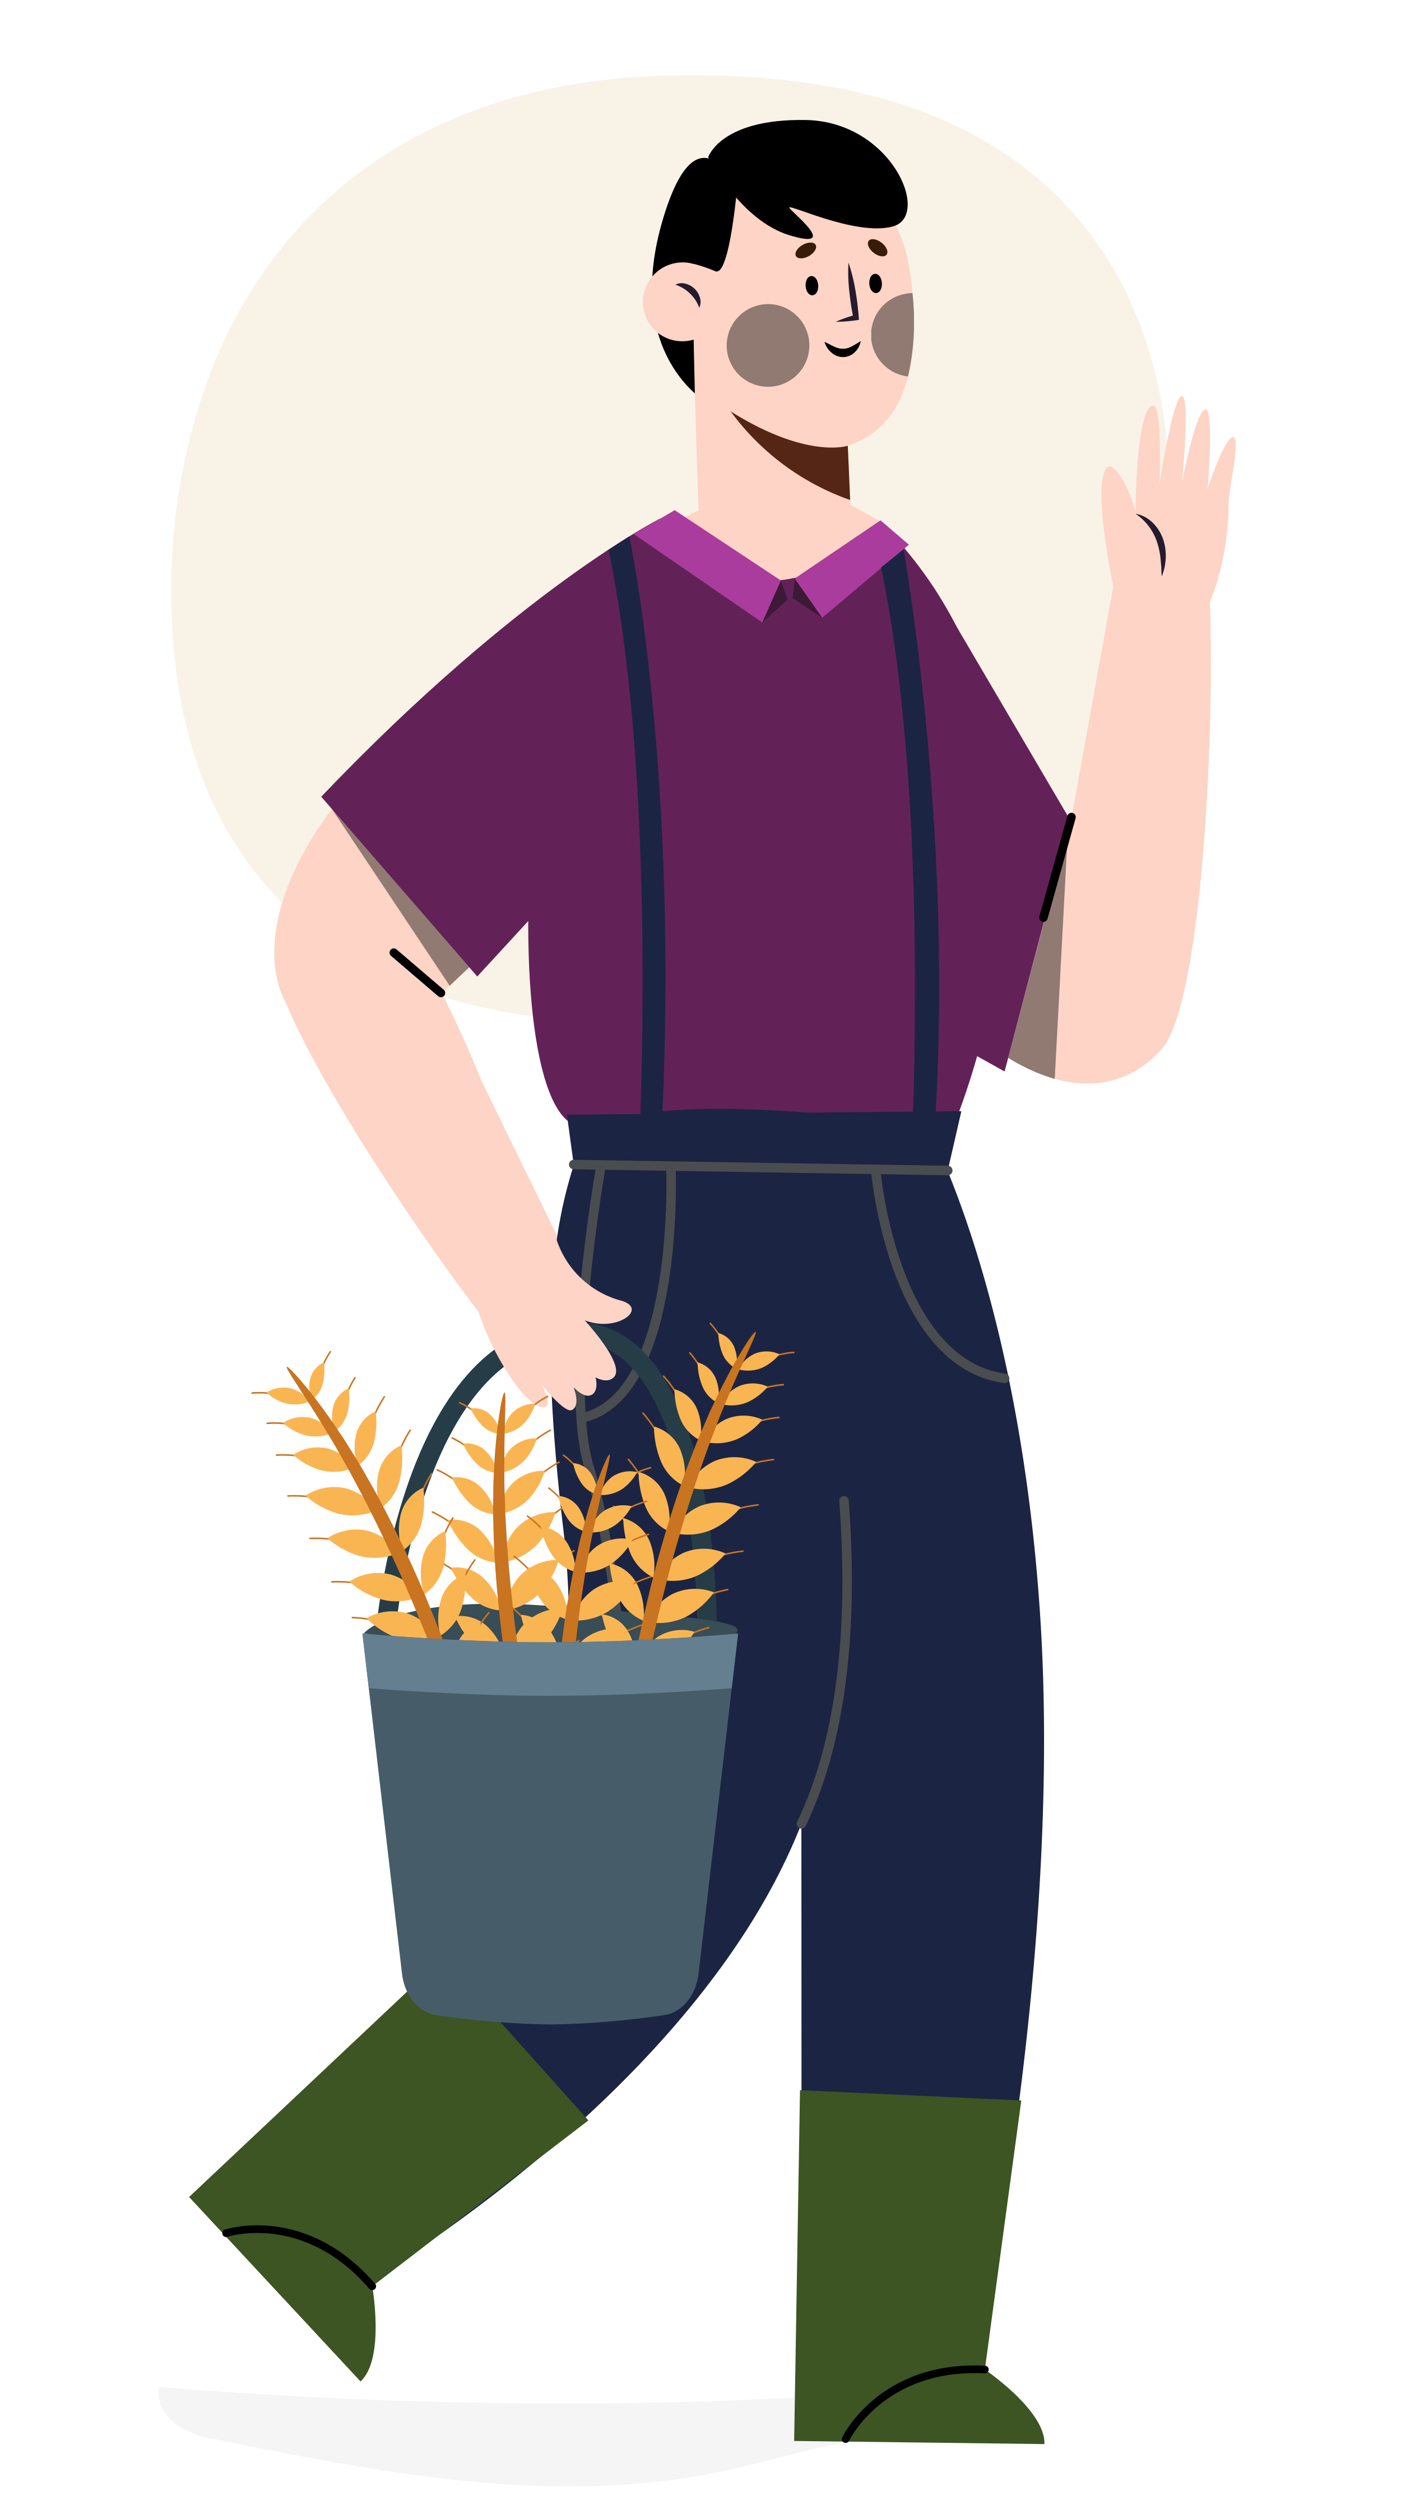 <svg xmlns="http://www.w3.org/2000/svg" xmlns:xlink="http://www.w3.org/1999/xlink" width="190" height="339" viewBox="0 0 190 339">
  <defs>
    <clipPath id="clip-path">
      <rect id="Rectángulo_324275" data-name="Rectángulo 324275" width="146.101" height="327" fill="none"/>
    </clipPath>
    <clipPath id="clip-path-3">
      <rect id="Rectángulo_324266" data-name="Rectángulo 324266" width="135.524" height="128.614" fill="none"/>
    </clipPath>
    <clipPath id="clip-path-4">
      <rect id="Rectángulo_324267" data-name="Rectángulo 324267" width="112.032" height="13.489" fill="none"/>
    </clipPath>
    <clipPath id="clip-path-5">
      <rect id="Rectángulo_324268" data-name="Rectángulo 324268" width="11.209" height="11.334" fill="none"/>
    </clipPath>
    <clipPath id="clip-path-6">
      <rect id="Rectángulo_324269" data-name="Rectángulo 324269" width="5.795" height="11.297" fill="none"/>
    </clipPath>
    <clipPath id="clip-path-7">
      <rect id="Rectángulo_324270" data-name="Rectángulo 324270" width="8.084" height="33.527" fill="none"/>
    </clipPath>
    <clipPath id="clip-path-8">
      <rect id="Rectángulo_324271" data-name="Rectángulo 324271" width="18.616" height="23.955" fill="none"/>
    </clipPath>
    <clipPath id="clip-path-9">
      <rect id="Rectángulo_324272" data-name="Rectángulo 324272" width="3.424" height="5.689" fill="none"/>
    </clipPath>
    <clipPath id="clip-path-10">
      <rect id="Rectángulo_324273" data-name="Rectángulo 324273" width="4.006" height="5.323" fill="none"/>
    </clipPath>
  </defs>
  <g id="Grupo_262342" data-name="Grupo 262342" transform="translate(-180 -398.811)">
    <rect id="Rectángulo_326287" data-name="Rectángulo 326287" width="190" height="339" transform="translate(180 398.811)" fill="#fff"/>
    <g id="Grupo_258484" data-name="Grupo 258484" transform="translate(201.5 409)">
      <g id="Grupo_258483" data-name="Grupo 258483" clip-path="url(#clip-path)">
        <g id="Grupo_258482" data-name="Grupo 258482">
          <g id="Grupo_258481" data-name="Grupo 258481" clip-path="url(#clip-path)">
            <g id="Grupo_258459" data-name="Grupo 258459" transform="translate(1.738)" opacity="0.35">
              <g id="Grupo_258458" data-name="Grupo 258458">
                <g id="Grupo_258457" data-name="Grupo 258457" clip-path="url(#clip-path-3)">
                  <path id="Trazado_277045" data-name="Trazado 277045" d="M137.625,59.005c0,.981-.141,3.414-.386,7.3a67.838,67.838,0,0,1-2.486,13.471,84.5,84.5,0,0,1-6.58,16.23,56.094,56.094,0,0,1-12.494,15.868,65.327,65.327,0,0,1-20.406,12.019q-12.337,4.739-30.031,4.72a90.485,90.485,0,0,1-25.8-3.449A54.3,54.3,0,0,1,19.6,114.6,48.041,48.041,0,0,1,6.721,96.369Q2.1,85.258,2.1,69.608A82.541,82.541,0,0,1,6.161,43.9a63.64,63.64,0,0,1,12.5-22.4A59.236,59.236,0,0,1,40.6,5.846Q54.095.019,72.558,0q31.974,0,48.511,15.287,16.539,15.3,16.556,43.718" transform="translate(-2.101)" fill="#efdbb9"/>
                </g>
              </g>
            </g>
            <g id="Grupo_258462" data-name="Grupo 258462" transform="translate(0 313.511)" opacity="0.04" style="mix-blend-mode: darken;isolation: isolate">
              <g id="Grupo_258461" data-name="Grupo 258461">
                <g id="Grupo_258460" data-name="Grupo 258460" clip-path="url(#clip-path-4)">
                  <path id="Trazado_277046" data-name="Trazado 277046" d="M111.923,377.529c.039-.132.072-.271.109-.4-5.368-2.371-11.469-1.941-17.237-1.514-12.258.9-24.535,1.3-36.812,1.352Q29,377.093.055,374.725c-.57,4.043,3.436,6.235,6.527,6.865,23.36,4.758,47.2,9.518,70.519,4.453,5.693-1.237,11.315-3.053,17.05-3.882a83.713,83.713,0,0,1,16.5-.382q.647-2.122,1.272-4.251" transform="translate(0 -374.725)"/>
                </g>
              </g>
            </g>
            <path id="Trazado_277047" data-name="Trazado 277047" d="M88.448,46.677s-11.7-6.489-6.013-25.206c6.013-19.788,13.12,3.1,13.12,3.1Z" transform="translate(-13.955 -2.191)"/>
            <path id="Trazado_277048" data-name="Trazado 277048" d="M116.93,28.242c-1.2-7.687-8.773-20.54-22.224-12.629-4.231,2.488-6.035,7.027-6.894,11.74-.6,3.29.553,33.748.553,33.748.938,11.962,19.405,13.769,20.6-.085l-.361-8.607c9.744-3.165,9.68-15.536,8.33-24.166" transform="translate(-15.122 -2.145)" fill="#fdd4c5"/>
            <path id="Trazado_277049" data-name="Trazado 277049" d="M109.658,59.167s-5.5,1.862-15.887-4.663a34.069,34.069,0,0,0,16.206,12.02Z" transform="translate(-16.181 -8.904)" fill="#552516"/>
            <path id="Trazado_277050" data-name="Trazado 277050" d="M79.42,35.117a5.4,5.4,0,0,1,5.954-4.729,5.319,5.319,0,0,1,4.721,5.9,5.4,5.4,0,0,1-5.954,4.729,5.32,5.32,0,0,1-4.721-5.9" transform="translate(-13.698 -4.959)" fill="#fdd4c5"/>
            <path id="Trazado_277051" data-name="Trazado 277051" d="M84.72,33.927a1.908,1.908,0,0,1,1.355-.136,2.728,2.728,0,0,1,1.964,1.887,1.909,1.909,0,0,1-.084,1.376,5.524,5.524,0,0,0-.554-1.09,5.341,5.341,0,0,0-1.58-1.519,5.939,5.939,0,0,0-1.1-.519" transform="translate(-14.619 -5.51)" fill="#251b2d"/>
            <path id="Trazado_277052" data-name="Trazado 277052" d="M104.453,28.963c.229.421,1.016.426,1.757.01s1.154-1.1.924-1.516-1.016-.426-1.757-.01-1.154,1.094-.923,1.516" transform="translate(-18.013 -4.433)" fill="#371c09"/>
            <path id="Trazado_277053" data-name="Trazado 277053" d="M116.376,26.811c-.3.379,0,1.107.668,1.628s1.449.637,1.748.259,0-1.107-.668-1.628-1.45-.637-1.748-.259" transform="translate(-20.061 -4.343)" fill="#371c09"/>
            <g id="Grupo_258465" data-name="Grupo 258465" transform="translate(77.052 31.051)" opacity="0.46" style="mix-blend-mode: soft-light;isolation: isolate">
              <g id="Grupo_258464" data-name="Grupo 258464">
                <g id="Grupo_258463" data-name="Grupo 258463" clip-path="url(#clip-path-5)">
                  <path id="Trazado_277054" data-name="Trazado 277054" d="M93.121,42.781a5.605,5.605,0,1,0,5.6-5.667,5.636,5.636,0,0,0-5.6,5.667" transform="translate(-93.121 -37.114)" fill="#0f0f0f"/>
                </g>
              </g>
            </g>
            <path id="Trazado_277055" data-name="Trazado 277055" d="M118.007,33.517c.038.588-.2,1.083-.54,1.105s-.64-.436-.679-1.024.2-1.083.539-1.105.641.436.679,1.024" transform="translate(-20.151 -5.308)"/>
            <path id="Trazado_277056" data-name="Trazado 277056" d="M118.007,33.517c.038.588-.2,1.083-.54,1.105s-.64-.436-.679-1.024.2-1.083.539-1.105S117.969,32.929,118.007,33.517Z" transform="translate(-20.151 -5.308)" fill="none" stroke="#000" stroke-miterlimit="10" stroke-width="0.485"/>
            <path id="Trazado_277057" data-name="Trazado 277057" d="M107.568,33.877c.038.588-.2,1.083-.54,1.105s-.64-.436-.678-1.024.2-1.083.539-1.105.641.436.679,1.024" transform="translate(-18.35 -5.367)"/>
            <path id="Trazado_277058" data-name="Trazado 277058" d="M107.568,33.877c.038.588-.2,1.083-.54,1.105s-.64-.436-.678-1.024.2-1.083.539-1.105S107.53,33.289,107.568,33.877Z" transform="translate(-18.35 -5.367)" fill="none" stroke="#000" stroke-miterlimit="10" stroke-width="0.485"/>
            <g id="Grupo_258468" data-name="Grupo 258468" transform="translate(96.657 29.565)" opacity="0.46" style="mix-blend-mode: soft-light;isolation: isolate">
              <g id="Grupo_258467" data-name="Grupo 258467">
                <g id="Grupo_258466" data-name="Grupo 258466" clip-path="url(#clip-path-6)">
                  <path id="Trazado_277059" data-name="Trazado 277059" d="M122.4,35.338a33.666,33.666,0,0,1-.6,11.3,5.669,5.669,0,0,1,.6-11.3" transform="translate(-116.813 -35.338)" fill="#0f0f0f"/>
                </g>
              </g>
            </g>
            <path id="Trazado_277060" data-name="Trazado 277060" d="M109.171,43.24c.5.22.914.479,1.331.648a2.79,2.79,0,0,0,1.157.287,2.551,2.551,0,0,0,1.127-.292,14.418,14.418,0,0,0,1.262-.745,2.6,2.6,0,0,1-.761,1.441,2.351,2.351,0,0,1-1.63.7,2.431,2.431,0,0,1-1.618-.673,2.969,2.969,0,0,1-.867-1.365" transform="translate(-18.838 -7.047)"/>
            <path id="Trazado_277061" data-name="Trazado 277061" d="M112.712,30.369a23.324,23.324,0,0,1,.928,3.672c.106.618.21,1.237.282,1.862s.14,1.247.189,1.875l.03.375-.32.043a19.826,19.826,0,0,1-2.838.216,19.9,19.9,0,0,1,2.687-.948l-.29.417c-.123-.616-.238-1.233-.328-1.855s-.168-1.244-.233-1.868a23.38,23.38,0,0,1-.105-3.788" transform="translate(-19.15 -4.961)" fill="#251b2d"/>
            <path id="Trazado_277062" data-name="Trazado 277062" d="M90.082,12.324s4.322,8.53,11,10.568,1-2.563.066-3.629,8.878,3.909,14.038,2.427-.261-14.2-11.843-14.415-13.258,5.048-13.258,5.048" transform="translate(-15.544 -1.188)"/>
            <path id="Trazado_277063" data-name="Trazado 277063" d="M93.153,17.2s-1.045,13.18-3.062,12.161A22.038,22.038,0,0,0,84.7,27.874s4.407-12.33,8.452-10.672" transform="translate(-14.615 -2.785)"/>
            <path id="Trazado_277064" data-name="Trazado 277064" d="M109.171,43.24c.5.22.914.479,1.331.648a2.79,2.79,0,0,0,1.157.287,2.551,2.551,0,0,0,1.127-.292,14.418,14.418,0,0,0,1.262-.745,2.6,2.6,0,0,1-.761,1.441,2.351,2.351,0,0,1-1.63.7,2.431,2.431,0,0,1-1.618-.673,2.969,2.969,0,0,1-.867-1.365" transform="translate(-18.838 -7.047)"/>
            <path id="Trazado_277065" data-name="Trazado 277065" d="M164.556,84.373c-.405-11.747-1.173-.391-11.955-4.786l-.72.225L145.7,114.076,133.991,96.62q-2.733,20.374-6.686,40.529c9.517,11.789,22.59,16.993,30.743,7.775,5.222-5.9,7.181-41.036,6.508-60.55" transform="translate(-21.967 -12.881)" fill="#fdd4c5"/>
            <path id="Trazado_277066" data-name="Trazado 277066" d="M135.811,148.66l8.931-34.03-18.65-31.759L122.109,141Z" transform="translate(-21.07 -13.538)" fill="#622258"/>
            <path id="Trazado_277067" data-name="Trazado 277067" d="M154.944,62.293c1.11-2.994,4.255,4.338,4.22,5.689,0,0,.035-14.3,2.362-14.671,1.321-.209.874,10.7.874,10.7s1.889-12.112,3.057-11.977,0,11.756,0,11.756,1.937-10.192,3.254-9.946c1.12.209.239,10.719.239,10.719s2.386-7.232,3.493-6.952c1,.254-.611,6.789-.651,8.929a36.911,36.911,0,0,1-3.226,15.082l-12.167-2.6s-2.875-12.9-1.453-16.73" transform="translate(-26.668 -8.501)" fill="#fdd4c5"/>
            <path id="Trazado_277068" data-name="Trazado 277068" d="M160.126,71.1a4.3,4.3,0,0,1,2.281,1.172,5.77,5.77,0,0,1,1.444,2.218,7.172,7.172,0,0,1,.374,2.6,12,12,0,0,1-.156,1.285c-.115.417-.228.829-.381,1.227-.046-.433-.054-.849-.064-1.263-.047-.413-.063-.822-.109-1.223A11.1,11.1,0,0,0,163,74.8a7.47,7.47,0,0,0-2.871-3.7" transform="translate(-27.63 -11.614)" fill="#251b2d"/>
            <g id="Grupo_258471" data-name="Grupo 258471" transform="translate(115.235 102.601)" opacity="0.46" style="mix-blend-mode: soft-light;isolation: isolate">
              <g id="Grupo_258470" data-name="Grupo 258470">
                <g id="Grupo_258469" data-name="Grupo 258469" clip-path="url(#clip-path-7)">
                  <path id="Trazado_277069" data-name="Trazado 277069" d="M147.35,122.634l-1.779,33.526a25.7,25.7,0,0,1-6.305-2.853Z" transform="translate(-139.266 -122.634)" fill="#0f0f0f"/>
                </g>
              </g>
            </g>
            <path id="Trazado_277070" data-name="Trazado 277070" d="M77.317,73.847h0L108.148,72.2c31.918,31.688,10.081,82.177,10.081,82.177H68.4C54.957,156,59.489,72.435,77.317,73.847" transform="translate(-10.456 -11.794)" fill="#622258"/>
            <path id="Trazado_277071" data-name="Trazado 277071" d="M42.937,99.935c-4.547,3.989-8.809,7.9-12.026,11.183-12.413,12.676-17.02,30.216-4.693,36.416,8.361,4.2,27.118-18.856,27.118-18.856l5.347-5.728c-4.958-7.905-10.1-15.677-15.745-23.015" transform="translate(-3.273 -16.325)" fill="#fdd4c5"/>
            <path id="Trazado_277072" data-name="Trazado 277072" d="M26.666,109.6,47.825,133.98,80.545,98.408,72.61,71.887S53.483,81.492,26.666,109.6" transform="translate(-4.601 -11.743)" fill="#622258"/>
            <path id="Trazado_277073" data-name="Trazado 277073" d="M56.143,185.526c1.182-.776,2.413-1.5,3.625-2.255L46.961,157.02l.027,0S34.166,124.61,25.75,128.143a9.814,9.814,0,0,0-4.246,3.738,15.111,15.111,0,0,0-1.292,13.972c4.646,11.634,18.3,32.268,28,44.744,2.657-1.672,5.311-3.347,7.934-5.071" transform="translate(-3.293 -20.889)" fill="#fdd4c5"/>
            <line id="Línea_991" data-name="Línea 991" x2="6.397" y2="5.472" transform="translate(31.905 119.003)" fill="none" stroke="#000" stroke-linecap="round" stroke-miterlimit="10" stroke-width="1.152"/>
            <g id="Grupo_258474" data-name="Grupo 258474" transform="translate(23.52 99.538)" opacity="0.46" style="mix-blend-mode: soft-light;isolation: isolate">
              <g id="Grupo_258473" data-name="Grupo 258473">
                <g id="Grupo_258472" data-name="Grupo 258472" clip-path="url(#clip-path-8)">
                  <path id="Trazado_277074" data-name="Trazado 277074" d="M28.425,118.973l15.966,23.955,2.65-2.507Z" transform="translate(-28.425 -118.973)" fill="#0f0f0f"/>
                </g>
              </g>
            </g>
            <path id="Trazado_277075" data-name="Trazado 277075" d="M89.24,69.341,80.8,73.461l2.745,2.161a20.142,20.142,0,0,0,28.534-3.658l-4.71-2.6s-11.672,3.112-18.127-.024" transform="translate(-13.942 -11.327)" fill="#fdd4c5"/>
            <path id="Trazado_277076" data-name="Trazado 277076" d="M77.892,73.761l5.546-3.245L97.846,80.06l-2.524,5.689Z" transform="translate(-13.44 -11.519)" fill="#aa3c9d"/>
            <path id="Trazado_277077" data-name="Trazado 277077" d="M104.262,80.058l11.64-7.89,3.851,3.3-11.761,9.909Z" transform="translate(-17.991 -11.789)" fill="#aa3c9d"/>
            <g id="Grupo_258477" data-name="Grupo 258477" transform="translate(81.882 68.541)" opacity="0.46" style="mix-blend-mode: soft-light;isolation: isolate">
              <g id="Grupo_258476" data-name="Grupo 258476">
                <g id="Grupo_258475" data-name="Grupo 258475" clip-path="url(#clip-path-9)">
                  <path id="Trazado_277078" data-name="Trazado 277078" d="M98.957,87.613l3.424-3.1-.9-2.587Z" transform="translate(-98.957 -81.924)" fill="#0f0f0f"/>
                </g>
              </g>
            </g>
            <g id="Grupo_258480" data-name="Grupo 258480" transform="translate(85.995 68.269)" opacity="0.46" style="mix-blend-mode: soft-light;isolation: isolate">
              <g id="Grupo_258479" data-name="Grupo 258479">
                <g id="Grupo_258478" data-name="Grupo 258478" clip-path="url(#clip-path-10)">
                  <path id="Trazado_277079" data-name="Trazado 277079" d="M104.2,81.6a26.232,26.232,0,0,1-.276,2.65l4.006,2.673Z" transform="translate(-103.928 -81.599)" fill="#0f0f0f"/>
                </g>
              </g>
            </g>
            <line id="Línea_992" data-name="Línea 992" x1="3.807" y2="13.641" transform="translate(120.009 100.61)" fill="none" stroke="#000" stroke-linecap="round" stroke-miterlimit="10" stroke-width="1.152"/>
            <path id="Trazado_277080" data-name="Trazado 277080" d="M60.11,172.616c-3.266,9.083-5.96,21.087-2.285,52.05,4.678,39.416-14.719,57.818-21.012,65.393-8.575,10.321-19.9,21.619-19.9,21.619A104.871,104.871,0,0,0,30.55,327.062S75.841,301.008,90.1,264.526l.039,79.644s14.436.662,22.4-1.049c0,0,13.314-56.581,9.918-107.237-2.923-43.586-15.314-66-15.314-66s-43.631-6.746-47.04,2.732" transform="translate(-2.919 -27.372)" fill="#1c2443"/>
            <path id="Trazado_277081" data-name="Trazado 277081" d="M67.856,175.17l-.923-6.761,53.494-.466-1.844,8.043Z" transform="translate(-11.55 -27.435)" fill="#1c2443"/>
            <path id="Trazado_277082" data-name="Trazado 277082" d="M111.141,231.093c1.117,14.682.333,31.1-5.773,43.812" transform="translate(-18.182 -37.751)" fill="none" stroke="#4a4d4f" stroke-linecap="round" stroke-miterlimit="10" stroke-width="1.285"/>
            <line id="Línea_993" data-name="Línea 993" x2="50.727" y2="0.816" transform="translate(56.306 147.735)" fill="none" stroke="#4a4d4f" stroke-linecap="round" stroke-miterlimit="10" stroke-width="1.285"/>
            <path id="Trazado_277083" data-name="Trazado 277083" d="M117.565,177.658s2.253,26.008,17.461,28.1" transform="translate(-20.286 -29.022)" fill="none" stroke="#4a4d4f" stroke-linecap="round" stroke-miterlimit="10" stroke-width="1.285"/>
            <path id="Trazado_277084" data-name="Trazado 277084" d="M81.517,176.977s1.314,30.753-11.828,33.98" transform="translate(-12.025 -28.911)" fill="none" stroke="#4a4d4f" stroke-linecap="round" stroke-miterlimit="10" stroke-width="1.285"/>
            <path id="Trazado_277085" data-name="Trazado 277085" d="M63.458,177.431s-5.069,28.855-1.5,40.435,6.179,37.4,3.943,44.611c-4.939,15.929-27.168,37.9-45.38,53.463" transform="translate(-3.54 -28.985)" fill="none" stroke="#4a4d4f" stroke-linecap="round" stroke-miterlimit="10" stroke-width="1.285"/>
            <path id="Trazado_277086" data-name="Trazado 277086" d="M122.651,156.294c.988.056,1.975.128,2.961.2,2.882-40.33-4.137-79.627-4.137-79.627l-3.051,2.452c5.524,26.586,4.759,62.511,4.227,76.97" transform="translate(-20.434 -12.558)" fill="#1c2443"/>
            <path id="Trazado_277087" data-name="Trazado 277087" d="M77.974,155.962q1.473-.005,2.943.048c2.534-49.021-4.337-81.25-4.337-81.25l-2.82,1.817c5.614,27.021,4.777,65.145,4.213,79.385" transform="translate(-12.728 -12.213)" fill="#1c2443"/>
            <path id="Trazado_277088" data-name="Trazado 277088" d="M104.971,326.626l30.01,1.4-4.942,36.487s8.251,5.578,8.078,10.108l-33.939-.424Z" transform="translate(-17.976 -53.357)" fill="#3c5523"/>
            <path id="Trazado_277089" data-name="Trazado 277089" d="M112.611,381.331s4.831-10.134,18.882-9.43" transform="translate(-19.431 -60.747)" fill="none" stroke="#000" stroke-linecap="round" stroke-miterlimit="10" stroke-width="1.039"/>
            <path id="Trazado_277090" data-name="Trazado 277090" d="M39.436,305.181l19.724,22.04-29.311,22.5s1.753,9.878-1.594,12.9L5.008,337.61Z" transform="translate(-0.864 -49.854)" fill="#3c5523"/>
            <path id="Trazado_277091" data-name="Trazado 277091" d="M11.078,349.7s10.57-3.515,19.818,7.205" transform="translate(-1.912 -57.035)" fill="none" stroke="#000" stroke-linecap="round" stroke-miterlimit="10" stroke-width="1.039"/>
            <path id="Trazado_277092" data-name="Trazado 277092" d="M37.278,244.037s3.4-39.276,24.976-40.325c18.978-.923,18.555,40.308,18.555,40.308" transform="translate(-6.432 -33.275)" fill="none" stroke="#263d48" stroke-miterlimit="10" stroke-width="2.644"/>
            <path id="Trazado_277093" data-name="Trazado 277093" d="M33.646,251.8s4.126-5.235,24.563-3.768,27.563,2.159,25.9,3.768-31.211,3.116-50.468,0" transform="translate(-5.806 -40.476)" fill="#384d55"/>
            <path id="Trazado_277094" data-name="Trazado 277094" d="M71.492,196.9c3.9,1.082-.609,4.432-4.918,2.657,0,0,5.652,6.062,3.981,7.741-.948.952-2.483.012-2.483.012s.509,1.785-.515,2.368-2.439-1-2.439-1,.961,2.485-.249,3.067c-1.028.494-4.236-3.616-4.236-3.616s1.691,2.745.633,3.175c-.959.39-2.871-1.333-4.082-3.09a36.762,36.762,0,0,1-6.139-14.128l11.56-6.047a12.667,12.667,0,0,0,8.887,8.863" transform="translate(-8.808 -30.718)" fill="#fdd4c5"/>
            <path id="Trazado_277095" data-name="Trazado 277095" d="M74.514,232.043a17.509,17.509,0,0,1,3.306,6.012c.041.13.244.074.2-.057a17.786,17.786,0,0,0-3.359-6.106c-.088-.1-.236.047-.149.151" transform="translate(-12.853 -37.876)" fill="#c97420"/>
            <path id="Trazado_277096" data-name="Trazado 277096" d="M80.473,242.063a6.54,6.54,0,0,1-3.349-3.445,12.9,12.9,0,0,1-.944-4.718,5.41,5.41,0,0,1,3.565,3.124,9.041,9.041,0,0,1,.544,4.728" transform="translate(-13.145 -38.209)" fill="#fab553"/>
            <path id="Trazado_277097" data-name="Trazado 277097" d="M94.242,239.127a18.824,18.824,0,0,0-7.32,2.394.106.106,0,0,0,.106.184,18.554,18.554,0,0,1,7.215-2.364c.132-.017.134-.23,0-.213" transform="translate(-14.99 -39.063)" fill="#c97420"/>
            <path id="Trazado_277098" data-name="Trazado 277098" d="M81.352,242.863a8.233,8.233,0,0,0,5.632-.3,11.332,11.332,0,0,0,3.954-3.053,7.1,7.1,0,0,0-5.654-.115,7.7,7.7,0,0,0-3.548,3.35" transform="translate(-14.038 -39.021)" fill="#fab553"/>
            <path id="Trazado_277099" data-name="Trazado 277099" d="M76.909,224.434A17.513,17.513,0,0,1,80.3,230.54c.041.13.244.074.2-.057a17.792,17.792,0,0,0-3.441-6.2c-.089-.1-.237.047-.149.151" transform="translate(-13.266 -36.633)" fill="#c97420"/>
            <path id="Trazado_277100" data-name="Trazado 277100" d="M82.965,234.567a6.54,6.54,0,0,1-3.349-3.445,12.88,12.88,0,0,1-.944-4.718,5.409,5.409,0,0,1,3.565,3.125,9.037,9.037,0,0,1,.544,4.727" transform="translate(-13.575 -36.985)" fill="#fab553"/>
            <path id="Trazado_277101" data-name="Trazado 277101" d="M96.734,231.632a18.809,18.809,0,0,0-7.32,2.394.106.106,0,0,0,.106.184,18.57,18.57,0,0,1,7.215-2.365c.132-.016.134-.229,0-.212" transform="translate(-15.42 -37.839)" fill="#c97420"/>
            <path id="Trazado_277102" data-name="Trazado 277102" d="M83.844,235.367a8.233,8.233,0,0,0,5.632-.3,11.327,11.327,0,0,0,3.955-3.053,7.1,7.1,0,0,0-5.654-.115,7.7,7.7,0,0,0-3.548,3.35" transform="translate(-14.468 -37.796)" fill="#fab553"/>
            <path id="Trazado_277103" data-name="Trazado 277103" d="M79.31,216.94a17.533,17.533,0,0,1,3.492,6.229c.041.131.244.074.2-.056a17.8,17.8,0,0,0-3.546-6.323c-.089-.1-.238.048-.149.151" transform="translate(-13.681 -35.409)" fill="#c97420"/>
            <path id="Trazado_277104" data-name="Trazado 277104" d="M85.494,227.219a6.54,6.54,0,0,1-3.349-3.445,12.88,12.88,0,0,1-.944-4.718,5.41,5.41,0,0,1,3.565,3.125,9.037,9.037,0,0,1,.544,4.727" transform="translate(-14.011 -35.784)" fill="#fab553"/>
            <path id="Trazado_277105" data-name="Trazado 277105" d="M99.263,224.283a18.811,18.811,0,0,0-7.32,2.394.106.106,0,0,0,.106.184,18.555,18.555,0,0,1,7.214-2.365c.132-.017.134-.229,0-.213" transform="translate(-15.856 -36.638)" fill="#c97420"/>
            <path id="Trazado_277106" data-name="Trazado 277106" d="M86.373,228.019a8.233,8.233,0,0,0,5.632-.3,11.335,11.335,0,0,0,3.955-3.053,7.1,7.1,0,0,0-5.654-.115,7.7,7.7,0,0,0-3.548,3.35" transform="translate(-14.904 -36.596)" fill="#fab553"/>
            <path id="Trazado_277107" data-name="Trazado 277107" d="M82.69,210.944a15.084,15.084,0,0,1,3.186,5.562c.041.131.244.075.2-.056a15.351,15.351,0,0,0-3.241-5.657c-.091-.1-.24.049-.149.151" transform="translate(-14.264 -34.429)" fill="#c97420"/>
            <path id="Trazado_277108" data-name="Trazado 277108" d="M88.249,220.031a5.623,5.623,0,0,1-2.881-2.964,11.075,11.075,0,0,1-.813-4.06,4.654,4.654,0,0,1,3.068,2.689,7.776,7.776,0,0,1,.468,4.068" transform="translate(-14.59 -34.796)" fill="#fab553"/>
            <path id="Trazado_277109" data-name="Trazado 277109" d="M100.306,217.459a16.282,16.282,0,0,0-6.519,2.086.106.106,0,0,0,.107.184,16.033,16.033,0,0,1,6.413-2.057c.133-.014.135-.228,0-.212" transform="translate(-16.174 -35.523)" fill="#c97420"/>
            <path id="Trazado_277110" data-name="Trazado 277110" d="M89,220.72a7.077,7.077,0,0,0,4.846-.255,9.748,9.748,0,0,0,3.4-2.626,6.11,6.11,0,0,0-4.865-.1,6.618,6.618,0,0,0-3.053,2.882" transform="translate(-15.358 -35.495)" fill="#fab553"/>
            <path id="Trazado_277111" data-name="Trazado 277111" d="M86.983,207.17a12,12,0,0,1,2.424,4.3c.041.131.244.074.2-.056a12.259,12.259,0,0,0-2.478-4.395c-.09-.1-.238.049-.149.151" transform="translate(-15.004 -33.813)" fill="#c97420"/>
            <path id="Trazado_277112" data-name="Trazado 277112" d="M91.3,214.255a4.485,4.485,0,0,1-2.3-2.364,8.848,8.848,0,0,1-.648-3.236A3.709,3.709,0,0,1,90.8,210.8a6.2,6.2,0,0,1,.374,3.242" transform="translate(-15.246 -34.085)" fill="#fab553"/>
            <path id="Trazado_277113" data-name="Trazado 277113" d="M101.234,212.141a13.123,13.123,0,0,0-5.534,1.7.106.106,0,0,0,.106.184,12.876,12.876,0,0,1,5.428-1.668c.134-.012.135-.224,0-.213" transform="translate(-16.505 -34.655)" fill="#c97420"/>
            <path id="Trazado_277114" data-name="Trazado 277114" d="M91.9,214.8a5.646,5.646,0,0,0,3.863-.2,7.771,7.771,0,0,0,2.713-2.094,4.874,4.874,0,0,0-3.878-.079,5.286,5.286,0,0,0-2.434,2.3" transform="translate(-15.858 -34.642)" fill="#fab553"/>
            <path id="Trazado_277115" data-name="Trazado 277115" d="M90.349,202.4a10.462,10.462,0,0,1,2.275,3.927c.041.131.244.074.2-.055a10.709,10.709,0,0,0-2.328-4.023c-.093-.1-.241.05-.149.151" transform="translate(-15.585 -33.033)" fill="#c97420"/>
            <path id="Trazado_277116" data-name="Trazado 277116" d="M94.325,208.787a3.917,3.917,0,0,1-2-2.062,7.721,7.721,0,0,1-.565-2.825,3.235,3.235,0,0,1,2.135,1.87,5.416,5.416,0,0,1,.326,2.83" transform="translate(-15.833 -33.309)" fill="#fab553"/>
            <path id="Trazado_277117" data-name="Trazado 277117" d="M103.08,206.917a11.492,11.492,0,0,0-4.924,1.491.106.106,0,0,0,.107.184,11.252,11.252,0,0,1,4.817-1.462c.134-.011.135-.223,0-.213" transform="translate(-16.928 -33.801)" fill="#c97420"/>
            <path id="Trazado_277118" data-name="Trazado 277118" d="M94.851,209.266a4.93,4.93,0,0,0,3.372-.177,6.78,6.78,0,0,0,2.368-1.827,4.252,4.252,0,0,0-3.385-.069,4.606,4.606,0,0,0-2.124,2.005" transform="translate(-16.367 -33.794)" fill="#fab553"/>
            <path id="Trazado_277119" data-name="Trazado 277119" d="M71.967,239.291a17.623,17.623,0,0,1,3.84,5.941c.049.126.252.071.2-.056a17.884,17.884,0,0,0-3.894-6.036c-.1-.1-.244.053-.149.151" transform="translate(-12.413 -39.06)" fill="#c97420"/>
            <path id="Trazado_277120" data-name="Trazado 277120" d="M78.751,249.106a6.58,6.58,0,0,1-3.569-3.234,12.912,12.912,0,0,1-1.254-4.651,5.442,5.442,0,0,1,3.764,2.9,9.058,9.058,0,0,1,.856,4.685" transform="translate(-12.757 -39.405)" fill="#fab553"/>
            <path id="Trazado_277121" data-name="Trazado 277121" d="M91.879,245.354a18.494,18.494,0,0,0-6.685,2.748c-.112.075-.007.26.106.183a18.371,18.371,0,0,1,6.635-2.727c.132-.027.076-.233-.056-.2" transform="translate(-14.692 -40.08)" fill="#c97420"/>
            <path id="Trazado_277122" data-name="Trazado 277122" d="M79.739,249.773a8.212,8.212,0,0,0,5.6-.641,11.265,11.265,0,0,0,3.744-3.29,7.091,7.091,0,0,0-5.648.232,7.639,7.639,0,0,0-3.319,3.562" transform="translate(-13.759 -40.082)" fill="#fab553"/>
            <path id="Trazado_277123" data-name="Trazado 277123" d="M70.969,248.1a15.458,15.458,0,0,1,3.669,4.76c.061.122.242.015.182-.108a15.617,15.617,0,0,0-3.7-4.8c-.1-.09-.252.06-.149.151" transform="translate(-12.24 -40.5)" fill="#c97420"/>
            <path id="Trazado_277124" data-name="Trazado 277124" d="M77.473,255.958a5.766,5.766,0,0,1-3.343-2.534,11.335,11.335,0,0,1-1.455-3.932,4.761,4.761,0,0,1,3.485,2.231,7.893,7.893,0,0,1,1.112,3.991" transform="translate(-12.54 -40.756)" fill="#fab553"/>
            <path id="Trazado_277125" data-name="Trazado 277125" d="M88.945,251.512a16.135,16.135,0,0,0-5.958,2.991c-.105.085.045.235.149.151A15.891,15.891,0,0,1,89,251.717a.106.106,0,0,0-.055-.2" transform="translate(-14.314 -41.086)" fill="#c97420"/>
            <path id="Trazado_277126" data-name="Trazado 277126" d="M78.456,256.365a7.1,7.1,0,0,0,4.792-.968,9.672,9.672,0,0,0,2.976-3.122,6.145,6.145,0,0,0-4.865.617,6.571,6.571,0,0,0-2.587,3.327" transform="translate(-13.538 -41.171)" fill="#fab553"/>
            <path id="Trazado_277127" data-name="Trazado 277127" d="M70.206,255.006a14.449,14.449,0,0,1,3.642,4.393c.065.12.246.013.182-.107a14.6,14.6,0,0,0-3.676-4.437c-.105-.084-.255.064-.149.151" transform="translate(-12.108 -41.628)" fill="#c97420"/>
            <path id="Trazado_277128" data-name="Trazado 277128" d="M76.608,262.215a5.389,5.389,0,0,1-3.187-2.265,10.556,10.556,0,0,1-1.471-3.619,4.449,4.449,0,0,1,3.31,1.98,7.371,7.371,0,0,1,1.156,3.683" transform="translate(-12.415 -41.874)" fill="#fab553"/>
            <path id="Trazado_277129" data-name="Trazado 277129" d="M87.168,257.715a14.988,14.988,0,0,0-5.456,2.952c-.1.09.046.239.149.151a14.735,14.735,0,0,1,5.363-2.9c.129-.039.074-.245-.056-.2" transform="translate(-14.094 -42.099)" fill="#c97420"/>
            <path id="Trazado_277130" data-name="Trazado 277130" d="M77.564,262.534a6.6,6.6,0,0,0,4.429-1.036,8.967,8.967,0,0,0,2.675-2.989,5.717,5.717,0,0,0-4.509.71,6.1,6.1,0,0,0-2.307,3.169" transform="translate(-13.384 -42.2)" fill="#fab553"/>
            <path id="Trazado_277131" data-name="Trazado 277131" d="M93.913,203.68c.266.158-1.527,3.527-3.9,9.194L89.09,215.1l-.933,2.441c-.674,1.674-1.269,3.513-1.964,5.419-1.289,3.852-2.6,8.122-3.833,12.651-1.207,4.538-2.227,8.9-3.1,12.874-.838,3.986-1.573,7.583-2.124,10.619-1.135,6.066-1.787,9.838-2.069,9.8-.248-.029-.076-3.868.718-10.023.381-3.081.981-6.727,1.729-10.764.786-4.029,1.763-8.44,2.982-13.023,1.242-4.576,2.624-8.88,4.021-12.745.749-1.914,1.408-3.752,2.156-5.422L87.72,214.5l1.053-2.2c2.721-5.593,4.95-8.74,5.14-8.62" transform="translate(-12.935 -33.272)" fill="#c97420"/>
            <path id="Trazado_277132" data-name="Trazado 277132" d="M46.31,248.749a17.335,17.335,0,0,1,5.392,4.239c.088.1.237-.047.149-.151a17.486,17.486,0,0,0-5.435-4.273c-.121-.061-.228.123-.106.184" transform="translate(-7.982 -40.603)" fill="#c97420"/>
            <path id="Trazado_277133" data-name="Trazado 277133" d="M55.689,255.62a6.468,6.468,0,0,1-4.416-1.845,12.8,12.8,0,0,1-2.7-3.967,5.349,5.349,0,0,1,4.491,1.463,8.962,8.962,0,0,1,2.332,4.135" transform="translate(-8.382 -40.797)" fill="#fab553"/>
            <path id="Trazado_277134" data-name="Trazado 277134" d="M67.429,246.963a18.957,18.957,0,0,0-5.8,5.1c-.081.11.1.216.182.107a18.711,18.711,0,0,1,5.728-5.027.106.106,0,0,0-.106-.184" transform="translate(-10.63 -40.341)" fill="#c97420"/>
            <path id="Trazado_277135" data-name="Trazado 277135" d="M57.151,255.419a8.284,8.284,0,0,0,5.068-2.5,11.482,11.482,0,0,0,2.458-4.374,7.133,7.133,0,0,0-5.248,2.131,7.787,7.787,0,0,0-1.968,4.488" transform="translate(-9.862 -40.601)" fill="#fab553"/>
            <path id="Trazado_277136" data-name="Trazado 277136" d="M45.535,240.81a17.33,17.33,0,0,1,5.5,4.294c.089.1.237-.047.149-.151a17.479,17.479,0,0,0-5.545-4.328c-.121-.06-.228.124-.106.184" transform="translate(-7.848 -39.306)" fill="#c97420"/>
            <path id="Trazado_277137" data-name="Trazado 277137" d="M55.047,247.747a6.461,6.461,0,0,1-4.415-1.845,12.768,12.768,0,0,1-2.7-3.967,5.352,5.352,0,0,1,4.491,1.463,8.969,8.969,0,0,1,2.332,4.135" transform="translate(-8.272 -39.511)" fill="#fab553"/>
            <path id="Trazado_277138" data-name="Trazado 277138" d="M66.788,239.09a18.958,18.958,0,0,0-5.8,5.1c-.081.11.1.216.182.107a18.712,18.712,0,0,1,5.728-5.027.106.106,0,0,0-.106-.184" transform="translate(-10.52 -39.055)" fill="#c97420"/>
            <path id="Trazado_277139" data-name="Trazado 277139" d="M56.51,247.546a8.282,8.282,0,0,0,5.068-2.5,11.482,11.482,0,0,0,2.458-4.374,7.133,7.133,0,0,0-5.247,2.131,7.782,7.782,0,0,0-1.968,4.488" transform="translate(-9.751 -39.315)" fill="#fab553"/>
            <path id="Trazado_277140" data-name="Trazado 277140" d="M44.81,232.974a17.348,17.348,0,0,1,5.647,4.366c.088.1.237-.048.148-.151a17.487,17.487,0,0,0-5.69-4.4c-.121-.059-.228.125-.106.184" transform="translate(-7.723 -38.026)" fill="#c97420"/>
            <path id="Trazado_277141" data-name="Trazado 277141" d="M54.5,239.995a6.461,6.461,0,0,1-4.415-1.845,12.767,12.767,0,0,1-2.7-3.967,5.352,5.352,0,0,1,4.491,1.463,8.97,8.97,0,0,1,2.332,4.135" transform="translate(-8.177 -38.244)" fill="#fab553"/>
            <path id="Trazado_277142" data-name="Trazado 277142" d="M66.238,231.338a18.958,18.958,0,0,0-5.8,5.1c-.081.11.1.216.182.107a18.712,18.712,0,0,1,5.728-5.027.106.106,0,0,0-.106-.184" transform="translate(-10.425 -37.788)" fill="#c97420"/>
            <path id="Trazado_277143" data-name="Trazado 277143" d="M55.96,239.794a8.282,8.282,0,0,0,5.068-2.5,11.482,11.482,0,0,0,2.458-4.374,7.133,7.133,0,0,0-5.247,2.131,7.782,7.782,0,0,0-1.969,4.488" transform="translate(-9.656 -38.049)" fill="#fab553"/>
            <path id="Trazado_277144" data-name="Trazado 277144" d="M45.572,226.133a14.922,14.922,0,0,1,5.108,3.874c.089.1.237-.047.149-.151a15.093,15.093,0,0,0-5.151-3.905c-.122-.056-.229.127-.106.183" transform="translate(-7.854 -36.909)" fill="#c97420"/>
            <path id="Trazado_277145" data-name="Trazado 277145" d="M54.223,232.307a5.559,5.559,0,0,1-3.8-1.587,11,11,0,0,1-2.32-3.414,4.6,4.6,0,0,1,3.864,1.26,7.717,7.717,0,0,1,2.007,3.557" transform="translate(-8.301 -37.122)" fill="#fab553"/>
            <path id="Trazado_277146" data-name="Trazado 277146" d="M64.5,224.715a16.4,16.4,0,0,0-5.186,4.5c-.081.11.1.216.181.107a16.169,16.169,0,0,1,5.11-4.427.106.106,0,0,0-.106-.184" transform="translate(-10.232 -36.707)" fill="#c97420"/>
            <path id="Trazado_277147" data-name="Trazado 277147" d="M55.481,232.134a7.13,7.13,0,0,0,4.361-2.153,9.878,9.878,0,0,0,2.115-3.764,6.137,6.137,0,0,0-4.515,1.834,6.7,6.7,0,0,0-1.693,3.861" transform="translate(-9.573 -36.954)" fill="#fab553"/>
            <path id="Trazado_277148" data-name="Trazado 277148" d="M48.046,220.98a11.866,11.866,0,0,1,3.917,3.014c.089.1.237-.047.149-.151a12.025,12.025,0,0,0-3.96-3.047c-.122-.059-.228.126-.106.184" transform="translate(-8.281 -36.067)" fill="#c97420"/>
            <path id="Trazado_277149" data-name="Trazado 277149" d="M54.776,225.8a4.431,4.431,0,0,1-3.028-1.265,8.753,8.753,0,0,1-1.849-2.722,3.668,3.668,0,0,1,3.081,1,6.154,6.154,0,0,1,1.6,2.835" transform="translate(-8.61 -36.228)" fill="#fab553"/>
            <path id="Trazado_277150" data-name="Trazado 277150" d="M63.243,219.538a13.221,13.221,0,0,0-4.43,3.756c-.08.11.1.217.182.108a12.975,12.975,0,0,1,4.354-3.68c.12-.064.014-.248-.106-.184" transform="translate(-10.145 -35.861)" fill="#c97420"/>
            <path id="Trazado_277151" data-name="Trazado 277151" d="M55.779,225.665a5.677,5.677,0,0,0,3.476-1.716,7.877,7.877,0,0,0,1.686-3,4.893,4.893,0,0,0-3.6,1.462,5.34,5.34,0,0,0-1.35,3.079" transform="translate(-9.625 -36.093)" fill="#fab553"/>
            <path id="Trazado_277152" data-name="Trazado 277152" d="M49.274,215.269A10.369,10.369,0,0,1,52.909,218c.089.1.237-.047.149-.15a10.51,10.51,0,0,0-3.678-2.763c-.122-.055-.229.128-.106.184" transform="translate(-8.493 -35.134)" fill="#c97420"/>
            <path id="Trazado_277153" data-name="Trazado 277153" d="M55.422,219.589a3.871,3.871,0,0,1-2.644-1.1,7.653,7.653,0,0,1-1.614-2.375,3.2,3.2,0,0,1,2.688.876,5.369,5.369,0,0,1,1.4,2.475" transform="translate(-8.829 -35.296)" fill="#fab553"/>
            <path id="Trazado_277154" data-name="Trazado 277154" d="M62.879,214.059a11.579,11.579,0,0,0-3.949,3.324c-.081.11.1.217.182.108a11.342,11.342,0,0,1,3.872-3.248c.12-.064.014-.248-.106-.184" transform="translate(-10.165 -34.966)" fill="#c97420"/>
            <path id="Trazado_277155" data-name="Trazado 277155" d="M56.3,219.47a4.957,4.957,0,0,0,3.034-1.5,6.865,6.865,0,0,0,1.471-2.619,4.272,4.272,0,0,0-3.141,1.276,4.661,4.661,0,0,0-1.178,2.687" transform="translate(-9.714 -35.179)" fill="#fab553"/>
            <path id="Trazado_277156" data-name="Trazado 277156" d="M46.83,256.425a17.407,17.407,0,0,1,5.831,3.952c.094.1.243-.053.149-.151a17.661,17.661,0,0,0-5.924-4.007c-.126-.052-.18.154-.056.205" transform="translate(-8.069 -41.854)" fill="#c97420"/>
            <path id="Trazado_277157" data-name="Trazado 277157" d="M56.863,262.762a6.51,6.51,0,0,1-4.536-1.562,12.81,12.81,0,0,1-2.955-3.783,5.388,5.388,0,0,1,4.587,1.178,8.986,8.986,0,0,1,2.6,3.971" transform="translate(-8.519 -42.03)" fill="#fab553"/>
            <path id="Trazado_277158" data-name="Trazado 277158" d="M67.746,253.651a18.73,18.73,0,0,0-5.106,5.193c-.074.115.108.223.182.108a18.454,18.454,0,0,1,5.03-5.117c.111-.078.006-.262-.106-.184" transform="translate(-10.806 -41.433)" fill="#c97420"/>
            <path id="Trazado_277159" data-name="Trazado 277159" d="M58.4,262.4a8.274,8.274,0,0,0,4.9-2.807,11.408,11.408,0,0,0,2.172-4.51,7.137,7.137,0,0,0-5.108,2.449,7.726,7.726,0,0,0-1.675,4.592" transform="translate(-10.078 -41.669)" fill="#fab553"/>
            <path id="Trazado_277160" data-name="Trazado 277160" d="M49.361,264.923a15.257,15.257,0,0,1,5.2,2.913c.1.088.252-.062.149-.151a15.494,15.494,0,0,0-5.289-2.968c-.129-.043-.185.163-.056.2" transform="translate(-8.505 -43.243)" fill="#c97420"/>
            <path id="Trazado_277161" data-name="Trazado 277161" d="M58.374,269.552a5.713,5.713,0,0,1-4.057-1.009,11.163,11.163,0,0,1-2.86-3.043,4.724,4.724,0,0,1,4.071.674,7.823,7.823,0,0,1,2.568,3.231" transform="translate(-8.879 -43.338)" fill="#fab553"/>
            <path id="Trazado_277162" data-name="Trazado 277162" d="M67.457,260.546a16.252,16.252,0,0,0-4.308,5.088c-.063.121.118.228.182.108a16.1,16.1,0,0,1,4.275-5.045c.106-.085-.044-.234-.149-.151" transform="translate(-10.894 -42.558)" fill="#c97420"/>
            <path id="Trazado_277163" data-name="Trazado 277163" d="M59.8,269.045a7.171,7.171,0,0,0,4.035-2.787,9.8,9.8,0,0,0,1.53-4.052,6.193,6.193,0,0,0-4.239,2.494,6.635,6.635,0,0,0-1.092,4.084" transform="translate(-10.319 -42.833)" fill="#fab553"/>
            <path id="Trazado_277164" data-name="Trazado 277164" d="M51.362,271.573a14.249,14.249,0,0,1,5.03,2.587c.1.085.255-.065.149-.151a14.508,14.508,0,0,0-5.123-2.641.106.106,0,0,0-.056.2" transform="translate(-8.85 -44.329)" fill="#c97420"/>
            <path id="Trazado_277165" data-name="Trazado 277165" d="M60.031,275.643a5.338,5.338,0,0,1-3.81-.822,10.439,10.439,0,0,1-2.755-2.747,4.415,4.415,0,0,1,3.812.51,7.3,7.3,0,0,1,2.49,2.932" transform="translate(-9.226 -44.408)" fill="#fab553"/>
            <path id="Trazado_277166" data-name="Trazado 277166" d="M68.248,266.991a15.1,15.1,0,0,0-3.862,4.853c-.06.123.122.231.181.108a14.949,14.949,0,0,1,3.829-4.811c.1-.088-.046-.238-.149-.151" transform="translate(-11.108 -43.611)" fill="#c97420"/>
            <path id="Trazado_277167" data-name="Trazado 277167" d="M61.383,275.111a6.67,6.67,0,0,0,3.675-2.706,9.08,9.08,0,0,0,1.3-3.81,5.76,5.76,0,0,0-3.874,2.439,6.156,6.156,0,0,0-.9,3.828" transform="translate(-10.592 -43.877)" fill="#fab553"/>
            <path id="Trazado_277168" data-name="Trazado 277168" d="M56.379,213.525c.306.04-.04,3.851-.026,10q0,1.155.009,2.414.042,1.259.088,2.615c.027,1.806.191,3.735.29,5.764.305,4.055.75,8.5,1.372,13.159.646,4.653,1.4,9.067,2.129,13.074.773,4,1.489,7.6,2.157,10.613,1.3,6.031,2.165,9.76,1.893,9.84-.24.071-1.568-3.529-3.22-9.508-.842-2.984-1.7-6.578-2.577-10.589-.837-4.018-1.646-8.464-2.3-13.164-.629-4.7-1.024-9.211-1.235-13.319-.052-2.058-.157-4.011-.116-5.843q.012-1.372.024-2.649.06-1.271.116-2.441c.339-6.225,1.171-10,1.393-9.967" transform="translate(-9.462 -34.881)" fill="#c97420"/>
            <path id="Trazado_277169" data-name="Trazado 277169" d="M56.374,255.886a17.452,17.452,0,0,1,4.4,5.283c.065.12.247.013.181-.107a17.591,17.591,0,0,0-4.43-5.327c-.105-.085-.255.065-.149.151" transform="translate(-9.721 -41.772)" fill="#c97420"/>
            <path id="Trazado_277170" data-name="Trazado 277170" d="M64.131,264.592a6.5,6.5,0,0,1-3.937-2.737,12.842,12.842,0,0,1-1.816-4.449,5.379,5.379,0,0,1,4.089,2.38,9.012,9.012,0,0,1,1.426,4.535" transform="translate(-10.073 -42.049)" fill="#fab553"/>
            <path id="Trazado_277171" data-name="Trazado 277171" d="M77.193,258.8a18.877,18.877,0,0,0-6.732,3.764c-.1.09.048.24.149.15a18.628,18.628,0,0,1,6.639-3.709c.128-.042.073-.247-.056-.2" transform="translate(-12.152 -42.276)" fill="#c97420"/>
            <path id="Trazado_277172" data-name="Trazado 277172" d="M65.312,264.943a8.246,8.246,0,0,0,5.473-1.376,11.414,11.414,0,0,0,3.307-3.759,7.109,7.109,0,0,0-5.572.976,7.737,7.737,0,0,0-2.851,3.972" transform="translate(-11.27 -42.41)" fill="#fab553"/>
            <path id="Trazado_277173" data-name="Trazado 277173" d="M57.274,247.96a17.443,17.443,0,0,1,4.495,5.361c.065.12.247.013.182-.108a17.613,17.613,0,0,0-4.528-5.4c-.105-.084-.255.066-.149.151" transform="translate(-9.877 -40.477)" fill="#c97420"/>
            <path id="Trazado_277174" data-name="Trazado 277174" d="M65.148,256.758a6.5,6.5,0,0,1-3.937-2.736,12.842,12.842,0,0,1-1.816-4.449,5.38,5.38,0,0,1,4.089,2.38,9.012,9.012,0,0,1,1.426,4.535" transform="translate(-10.249 -40.77)" fill="#fab553"/>
            <path id="Trazado_277175" data-name="Trazado 277175" d="M78.21,250.969a18.877,18.877,0,0,0-6.732,3.764c-.1.09.048.24.149.15a18.627,18.627,0,0,1,6.639-3.709c.128-.042.073-.247-.056-.2" transform="translate(-12.328 -40.997)" fill="#c97420"/>
            <path id="Trazado_277176" data-name="Trazado 277176" d="M66.329,257.11a8.241,8.241,0,0,0,5.473-1.377,11.4,11.4,0,0,0,3.307-3.758,7.109,7.109,0,0,0-5.571.976,7.739,7.739,0,0,0-2.852,3.973" transform="translate(-11.445 -41.13)" fill="#fab553"/>
            <path id="Trazado_277177" data-name="Trazado 277177" d="M58.2,240.145a17.457,17.457,0,0,1,4.621,5.461c.065.12.247.013.182-.107a17.6,17.6,0,0,0-4.654-5.5c-.106-.083-.256.067-.149.151" transform="translate(-10.037 -39.201)" fill="#c97420"/>
            <path id="Trazado_277178" data-name="Trazado 277178" d="M66.229,249.063a6.5,6.5,0,0,1-3.937-2.737,12.842,12.842,0,0,1-1.816-4.449,5.378,5.378,0,0,1,4.089,2.38,9.012,9.012,0,0,1,1.426,4.535" transform="translate(-10.435 -39.512)" fill="#fab553"/>
            <path id="Trazado_277179" data-name="Trazado 277179" d="M79.292,243.273a18.877,18.877,0,0,0-6.732,3.764c-.1.09.048.24.149.15a18.628,18.628,0,0,1,6.639-3.709c.128-.042.073-.247-.056-.2" transform="translate(-12.515 -39.74)" fill="#c97420"/>
            <path id="Trazado_277180" data-name="Trazado 277180" d="M67.41,249.414a8.246,8.246,0,0,0,5.473-1.376,11.414,11.414,0,0,0,3.307-3.759,7.109,7.109,0,0,0-5.571.976,7.739,7.739,0,0,0-2.852,3.973" transform="translate(-11.632 -39.873)" fill="#fab553"/>
            <path id="Trazado_277181" data-name="Trazado 277181" d="M60.4,233.629a14.978,14.978,0,0,1,4.175,4.848c.065.12.247.013.181-.107a15.213,15.213,0,0,0-4.251-4.925c-.108-.082-.213.1-.106.184" transform="translate(-10.415 -38.132)" fill="#c97420"/>
            <path id="Trazado_277182" data-name="Trazado 277182" d="M67.566,241.483a5.591,5.591,0,0,1-3.388-2.354,11.054,11.054,0,0,1-1.563-3.829,4.626,4.626,0,0,1,3.518,2.047,7.758,7.758,0,0,1,1.228,3.9" transform="translate(-10.804 -38.438)" fill="#fab553"/>
            <path id="Trazado_277183" data-name="Trazado 277183" d="M79,236.407a16.325,16.325,0,0,0-6,3.307c-.1.09.047.24.148.151a16.081,16.081,0,0,1,5.911-3.253c.129-.04.074-.246-.056-.2" transform="translate(-12.59 -38.618)" fill="#c97420"/>
            <path id="Trazado_277184" data-name="Trazado 277184" d="M68.582,241.785a7.092,7.092,0,0,0,4.709-1.185,9.813,9.813,0,0,0,2.846-3.234,6.114,6.114,0,0,0-4.794.84,6.663,6.663,0,0,0-2.454,3.419" transform="translate(-11.834 -38.748)" fill="#fab553"/>
            <path id="Trazado_277185" data-name="Trazado 277185" d="M63.9,229.1a11.909,11.909,0,0,1,3.188,3.757c.065.12.247.013.182-.107A12.147,12.147,0,0,0,64,228.921c-.107-.083-.212.1-.106.184" transform="translate(-11.018 -37.393)" fill="#c97420"/>
            <path id="Trazado_277186" data-name="Trazado 277186" d="M69.463,235.232a4.456,4.456,0,0,1-2.7-1.877,8.816,8.816,0,0,1-1.246-3.051,3.684,3.684,0,0,1,2.805,1.632,6.185,6.185,0,0,1,.979,3.111" transform="translate(-11.305 -37.622)" fill="#fab553"/>
            <path id="Trazado_277187" data-name="Trazado 277187" d="M78.884,231.048a13.144,13.144,0,0,0-5.109,2.736c-.1.09.047.24.149.151a12.912,12.912,0,0,1,5.017-2.681.106.106,0,0,0-.056-.205" transform="translate(-12.724 -37.743)" fill="#c97420"/>
            <path id="Trazado_277188" data-name="Trazado 277188" d="M70.273,235.473a5.654,5.654,0,0,0,3.754-.945A7.822,7.822,0,0,0,76.3,231.95a4.877,4.877,0,0,0-3.822.67,5.3,5.3,0,0,0-1.956,2.725" transform="translate(-12.126 -37.869)" fill="#fab553"/>
            <path id="Trazado_277189" data-name="Trazado 277189" d="M66.291,223.777a10.388,10.388,0,0,1,2.971,3.419c.065.12.247.013.182-.107a10.619,10.619,0,0,0-3.047-3.5c-.109-.08-.214.1-.106.184" transform="translate(-11.431 -36.522)" fill="#c97420"/>
            <path id="Trazado_277190" data-name="Trazado 277190" d="M71.392,229.289a3.887,3.887,0,0,1-2.357-1.638,7.7,7.7,0,0,1-1.088-2.664,3.217,3.217,0,0,1,2.448,1.425,5.391,5.391,0,0,1,.854,2.715" transform="translate(-11.724 -36.753)" fill="#fab553"/>
            <path id="Trazado_277191" data-name="Trazado 277191" d="M79.692,225.593a11.517,11.517,0,0,0-4.549,2.415c-.1.09.047.24.148.15a11.292,11.292,0,0,1,4.457-2.36.106.106,0,0,0-.056-.2" transform="translate(-12.96 -36.852)" fill="#c97420"/>
            <path id="Trazado_277192" data-name="Trazado 277192" d="M72.1,229.5a4.937,4.937,0,0,0,3.277-.824,6.835,6.835,0,0,0,1.98-2.251,4.254,4.254,0,0,0-3.335.585,4.631,4.631,0,0,0-1.708,2.379" transform="translate(-12.441 -36.969)" fill="#fab553"/>
            <path id="Trazado_277193" data-name="Trazado 277193" d="M55.279,263.5a17.494,17.494,0,0,1,4.888,5.094c.072.115.255.009.182-.107a17.752,17.752,0,0,0-4.964-5.171c-.112-.077-.217.107-.106.184" transform="translate(-9.53 -43.012)" fill="#c97420"/>
            <path id="Trazado_277194" data-name="Trazado 277194" d="M63.785,271.833a6.546,6.546,0,0,1-4.113-2.486,12.878,12.878,0,0,1-2.108-4.325,5.411,5.411,0,0,1,4.241,2.121,9.025,9.025,0,0,1,1.724,4.434" transform="translate(-9.933 -43.293)" fill="#fab553"/>
            <path id="Trazado_277195" data-name="Trazado 277195" d="M76.1,265.379a18.623,18.623,0,0,0-6.068,4c-.1.1.053.248.149.151a18.35,18.35,0,0,1,5.975-3.944c.123-.052.069-.258-.056-.2" transform="translate(-12.079 -43.35)" fill="#c97420"/>
            <path id="Trazado_277196" data-name="Trazado 277196" d="M65.062,272.028a8.235,8.235,0,0,0,5.376-1.709,11.33,11.33,0,0,0,3.056-3.951,7.108,7.108,0,0,0-5.5,1.316,7.692,7.692,0,0,0-2.586,4.137" transform="translate(-11.227 -43.496)" fill="#fab553"/>
            <path id="Trazado_277197" data-name="Trazado 277197" d="M55.979,272.34a15.322,15.322,0,0,1,4.482,3.945c.081.107.264,0,.181-.108a15.575,15.575,0,0,0-4.558-4.021.106.106,0,0,0-.106.184" transform="translate(-9.651 -44.456)" fill="#c97420"/>
            <path id="Trazado_277198" data-name="Trazado 277198" d="M63.839,278.8a5.74,5.74,0,0,1-3.76-1.844,11.267,11.267,0,0,1-2.169-3.579,4.742,4.742,0,0,1,3.843,1.519,7.87,7.87,0,0,1,1.844,3.7" transform="translate(-9.993 -44.654)" fill="#fab553"/>
            <path id="Trazado_277199" data-name="Trazado 277199" d="M74.382,272.026a16.145,16.145,0,0,0-5.264,4.065c-.087.1.061.255.149.15a16,16,0,0,1,5.221-4.031c.122-.061.016-.244-.106-.184" transform="translate(-11.922 -44.435)" fill="#c97420"/>
            <path id="Trazado_277200" data-name="Trazado 277200" d="M65.057,278.775a7.134,7.134,0,0,0,4.521-1.874,9.731,9.731,0,0,0,2.333-3.639,6.159,6.159,0,0,0-4.66,1.544,6.608,6.608,0,0,0-1.913,3.764" transform="translate(-11.226 -44.636)" fill="#fab553"/>
            <path id="Trazado_277201" data-name="Trazado 277201" d="M56.547,279.261a14.363,14.363,0,0,1,4.4,3.612c.086.106.234-.045.149-.151a14.523,14.523,0,0,0-4.446-3.645c-.119-.064-.226.12-.106.184" transform="translate(-9.748 -45.587)" fill="#c97420"/>
            <path id="Trazado_277202" data-name="Trazado 277202" d="M64.184,285.1a5.358,5.358,0,0,1-3.556-1.609,10.5,10.5,0,0,1-2.127-3.269,4.425,4.425,0,0,1,3.623,1.3,7.343,7.343,0,0,1,1.829,3.393" transform="translate(-10.095 -45.771)" fill="#fab553"/>
            <path id="Trazado_277203" data-name="Trazado 277203" d="M73.819,278.473a15,15,0,0,0-4.78,3.93c-.083.107.065.259.149.151a14.843,14.843,0,0,1,4.737-3.9c.12-.064.014-.249-.106-.184" transform="translate(-11.909 -45.489)" fill="#c97420"/>
            <path id="Trazado_277204" data-name="Trazado 277204" d="M65.352,285.016a6.63,6.63,0,0,0,4.153-1.87,9.047,9.047,0,0,0,2.062-3.451,5.735,5.735,0,0,0-4.292,1.567,6.138,6.138,0,0,0-1.667,3.556" transform="translate(-11.277 -45.689)" fill="#fab553"/>
            <path id="Trazado_277205" data-name="Trazado 277205" d="M72.292,223.607c.291.1-.834,3.757-2.091,9.776q-.235,1.131-.49,2.362-.22,1.241-.455,2.576c-.346,1.773-.584,3.694-.906,5.7-.539,4.03-1.024,8.475-1.376,13.158-.329,4.687-.509,9.162-.619,13.236-.07,4.074-.114,7.748-.083,10.835.03,6.173.1,10-.181,10.023-.25.018-.8-3.782-1.185-9.979-.207-3.1-.306-6.793-.333-10.9.012-4.107.139-8.625.472-13.36.356-4.731.9-9.223,1.544-13.287.374-2.024.675-3.955,1.094-5.739q.3-1.338.57-2.584.323-1.232.618-2.364c1.617-6.015,3.211-9.534,3.421-9.453" transform="translate(-11.142 -36.528)" fill="#c97420"/>
            <path id="Trazado_277206" data-name="Trazado 277206" d="M47.634,233.8a17.81,17.81,0,0,0-2.411,6.521c-.021.134.183.192.2.055a17.668,17.668,0,0,1,2.39-6.468c.072-.116-.111-.223-.181-.108" transform="translate(-7.803 -38.186)" fill="#c97420"/>
            <path id="Trazado_277207" data-name="Trazado 277207" d="M43.25,244.722a6.568,6.568,0,0,0,2.8-3.912A12.914,12.914,0,0,0,46.289,236a5.433,5.433,0,0,0-3.064,3.629,9.044,9.044,0,0,0,.16,4.756" transform="translate(-7.415 -38.553)" fill="#fab553"/>
            <path id="Trazado_277208" data-name="Trazado 277208" d="M28.38,244.311a18.589,18.589,0,0,1,7.509,1.25c.126.051.18-.155.056-.205A18.749,18.749,0,0,0,28.38,244.1c-.135,0-.136.217,0,.213" transform="translate(-4.88 -39.874)" fill="#c97420"/>
            <path id="Trazado_277209" data-name="Trazado 277209" d="M41.242,245.816a8.23,8.23,0,0,1-5.613.558,11.291,11.291,0,0,1-4.362-2.42,7.107,7.107,0,0,1,5.573-.969,7.659,7.659,0,0,1,4,2.776" transform="translate(-5.395 -39.66)" fill="#fab553"/>
            <path id="Trazado_277210" data-name="Trazado 277210" d="M44.114,226.639a17.828,17.828,0,0,0-2.477,6.625c-.021.135.182.192.2.057a17.659,17.659,0,0,1,2.455-6.575c.072-.116-.11-.223-.182-.107" transform="translate(-7.184 -37.015)" fill="#c97420"/>
            <path id="Trazado_277211" data-name="Trazado 277211" d="M39.665,237.684a6.568,6.568,0,0,0,2.8-3.912,12.914,12.914,0,0,0,.237-4.808,5.432,5.432,0,0,0-3.064,3.629,9.044,9.044,0,0,0,.16,4.756" transform="translate(-6.797 -37.403)" fill="#fab553"/>
            <path id="Trazado_277212" data-name="Trazado 277212" d="M24.795,237.272a18.589,18.589,0,0,1,7.509,1.25c.126.051.18-.155.056-.2a18.749,18.749,0,0,0-7.565-1.257c-.135,0-.136.217,0,.213" transform="translate(-4.261 -38.724)" fill="#c97420"/>
            <path id="Trazado_277213" data-name="Trazado 277213" d="M37.658,238.777a8.23,8.23,0,0,1-5.613.558,11.291,11.291,0,0,1-4.362-2.42,7.107,7.107,0,0,1,5.573-.969,7.656,7.656,0,0,1,4,2.777" transform="translate(-4.777 -38.51)" fill="#fab553"/>
            <path id="Trazado_277214" data-name="Trazado 277214" d="M40.6,219.587a17.83,17.83,0,0,0-2.563,6.763c-.021.134.182.192.2.057a17.691,17.691,0,0,1,2.542-6.712c.073-.115-.109-.223-.182-.107" transform="translate(-6.564 -35.863)" fill="#c97420"/>
            <path id="Trazado_277215" data-name="Trazado 277215" d="M36.067,230.8a6.568,6.568,0,0,0,2.8-3.912,12.91,12.91,0,0,0,.237-4.807,5.429,5.429,0,0,0-3.064,3.628,9.047,9.047,0,0,0,.16,4.757" transform="translate(-6.176 -36.278)" fill="#fab553"/>
            <path id="Trazado_277216" data-name="Trazado 277216" d="M21.2,230.384a18.589,18.589,0,0,1,7.509,1.25c.126.051.18-.155.056-.2a18.749,18.749,0,0,0-7.565-1.257c-.135,0-.136.217,0,.213" transform="translate(-3.64 -37.599)" fill="#c97420"/>
            <path id="Trazado_277217" data-name="Trazado 277217" d="M34.059,231.889a8.23,8.23,0,0,1-5.613.558,11.291,11.291,0,0,1-4.362-2.42,7.107,7.107,0,0,1,5.573-.969,7.656,7.656,0,0,1,4,2.777" transform="translate(-4.156 -37.385)" fill="#fab553"/>
            <path id="Trazado_277218" data-name="Trazado 277218" d="M36.407,214.165a15.359,15.359,0,0,0-2.359,6.057c-.022.134.181.192.2.057a15.207,15.207,0,0,1,2.338-6.007c.075-.114-.108-.221-.182-.107" transform="translate(-5.875 -34.977)" fill="#c97420"/>
            <path id="Trazado_277219" data-name="Trazado 277219" d="M32.367,224.1a5.654,5.654,0,0,0,2.411-3.367,11.119,11.119,0,0,0,.2-4.137,4.677,4.677,0,0,0-2.637,3.122,7.78,7.78,0,0,0,.138,4.093" transform="translate(-5.544 -35.383)" fill="#fab553"/>
            <path id="Trazado_277220" data-name="Trazado 277220" d="M19.31,223.765a16.07,16.07,0,0,1,6.672,1.067c.126.051.18-.155.056-.205a16.215,16.215,0,0,0-6.728-1.074c-.135.005-.136.218,0,.213" transform="translate(-3.314 -36.516)" fill="#c97420"/>
            <path id="Trazado_277221" data-name="Trazado 277221" d="M30.639,225.041a7.086,7.086,0,0,1-4.83.48,9.706,9.706,0,0,1-3.753-2.082,6.114,6.114,0,0,1,4.8-.834,6.586,6.586,0,0,1,3.445,2.389" transform="translate(-3.806 -36.335)" fill="#fab553"/>
            <path id="Trazado_277222" data-name="Trazado 277222" d="M31.716,211.074a12.256,12.256,0,0,0-1.791,4.694c-.022.134.181.192.2.057a12.1,12.1,0,0,1,1.771-4.644c.074-.115-.108-.222-.182-.107" transform="translate(-5.163 -34.473)" fill="#c97420"/>
            <path id="Trazado_277223" data-name="Trazado 277223" d="M28.61,218.843a4.509,4.509,0,0,0,1.922-2.684,8.863,8.863,0,0,0,.162-3.3,3.725,3.725,0,0,0-2.1,2.489,6.209,6.209,0,0,0,.109,3.263" transform="translate(-4.904 -34.772)" fill="#fab553"/>
            <path id="Trazado_277224" data-name="Trazado 277224" d="M17.8,218.612a12.9,12.9,0,0,1,5.64.832c.127.05.181-.156.056-.206a13.055,13.055,0,0,0-5.7-.838c-.135.008-.136.221,0,.212" transform="translate(-3.054 -35.672)" fill="#c97420"/>
            <path id="Trazado_277225" data-name="Trazado 277225" d="M27.232,219.593a5.647,5.647,0,0,1-3.85.383,7.739,7.739,0,0,1-2.992-1.661,4.873,4.873,0,0,1,3.823-.664,5.252,5.252,0,0,1,2.746,1.9" transform="translate(-3.518 -35.532)" fill="#fab553"/>
            <path id="Trazado_277226" data-name="Trazado 277226" d="M27.693,206.858a10.722,10.722,0,0,0-1.7,4.3c-.021.134.182.192.2.057a10.567,10.567,0,0,1,1.678-4.253c.076-.113-.106-.22-.182-.107" transform="translate(-4.485 -33.784)" fill="#c97420"/>
            <path id="Trazado_277227" data-name="Trazado 277227" d="M24.862,213.889a3.934,3.934,0,0,0,1.677-2.343,7.726,7.726,0,0,0,.141-2.878,3.254,3.254,0,0,0-1.834,2.172,5.415,5.415,0,0,0,.1,2.848" transform="translate(-4.262 -34.088)" fill="#fab553"/>
            <path id="Trazado_277228" data-name="Trazado 277228" d="M15.321,213.7a11.275,11.275,0,0,1,5.006.72c.126.05.18-.156.056-.206a11.428,11.428,0,0,0-5.062-.726c-.134.009-.136.222,0,.212" transform="translate(-2.626 -34.87)" fill="#c97420"/>
            <path id="Trazado_277229" data-name="Trazado 277229" d="M23.661,214.543a4.928,4.928,0,0,1-3.36.334,6.748,6.748,0,0,1-2.611-1.449,4.258,4.258,0,0,1,3.336-.58,4.584,4.584,0,0,1,2.4,1.662" transform="translate(-3.052 -34.75)" fill="#fab553"/>
            <path id="Trazado_277230" data-name="Trazado 277230" d="M51.122,240.591a17.925,17.925,0,0,0-2.949,6.531c-.03.133.173.19.2.057A17.772,17.772,0,0,1,51.3,240.7c.079-.11-.1-.217-.182-.107" transform="translate(-8.312 -39.295)" fill="#c97420"/>
            <path id="Trazado_277231" data-name="Trazado 277231" d="M45.928,251.432a6.612,6.612,0,0,0,3.051-3.736,12.959,12.959,0,0,0,.553-4.788,5.467,5.467,0,0,0-3.293,3.435,9.073,9.073,0,0,0-.154,4.762" transform="translate(-7.91 -39.681)" fill="#fab553"/>
            <path id="Trazado_277232" data-name="Trazado 277232" d="M31.745,250.1a18.263,18.263,0,0,1,6.936,1.686c.122.058.228-.126.106-.184a18.52,18.52,0,0,0-7.042-1.714c-.136-.008-.135.206,0,.212" transform="translate(-5.46 -40.82)" fill="#c97420"/>
            <path id="Trazado_277233" data-name="Trazado 277233" d="M43.913,252.413a8.209,8.209,0,0,1-5.632.212,11.209,11.209,0,0,1-4.189-2.686,7.1,7.1,0,0,1,5.619-.625,7.606,7.606,0,0,1,3.808,3.02" transform="translate(-5.883 -40.675)" fill="#fab553"/>
            <path id="Trazado_277234" data-name="Trazado 277234" d="M53.442,249.13a15.782,15.782,0,0,0-2.965,5.331c-.041.131.161.187.2.057a15.5,15.5,0,0,1,2.911-5.237c.087-.1-.061-.255-.149-.151" transform="translate(-8.709 -40.692)" fill="#c97420"/>
            <path id="Trazado_277235" data-name="Trazado 277235" d="M48.2,258.014A5.787,5.787,0,0,0,51.128,255a11.324,11.324,0,0,0,.856-4.107,4.785,4.785,0,0,0-3.116,2.733,7.925,7.925,0,0,0-.51,4.113" transform="translate(-8.317 -40.986)" fill="#fab553"/>
            <path id="Trazado_277236" data-name="Trazado 277236" d="M35.719,255.724a15.833,15.833,0,0,1,6.228,2.022.106.106,0,0,0,.107-.183,16.088,16.088,0,0,0-6.335-2.051c-.134-.016-.133.2,0,.212" transform="translate(-6.146 -41.74)" fill="#c97420"/>
            <path id="Trazado_277237" data-name="Trazado 277237" d="M46.485,258.719a7.1,7.1,0,0,1-4.88-.233A9.65,9.65,0,0,1,38.2,255.85a6.143,6.143,0,0,1,4.9-.126,6.542,6.542,0,0,1,3.05,2.9" transform="translate(-6.591 -41.701)" fill="#fab553"/>
            <path id="Trazado_277238" data-name="Trazado 277238" d="M55.221,255.841a14.739,14.739,0,0,0-2.992,4.965c-.046.129.157.184.2.056a14.473,14.473,0,0,1,2.938-4.871c.092-.1-.057-.252-.149-.151" transform="translate(-9.011 -41.788)" fill="#c97420"/>
            <path id="Trazado_277239" data-name="Trazado 277239" d="M50,264.072a5.413,5.413,0,0,0,2.817-2.721,10.589,10.589,0,0,0,.92-3.8,4.467,4.467,0,0,0-2.98,2.457,7.379,7.379,0,0,0-.6,3.816" transform="translate(-8.628 -42.073)" fill="#fab553"/>
            <path id="Trazado_277240" data-name="Trazado 277240" d="M38.477,261.574a14.749,14.749,0,0,1,5.756,2.063c.115.073.221-.111.107-.184a14.874,14.874,0,0,0-5.806-2.084c-.133-.02-.19.185-.056.2" transform="translate(-6.626 -42.696)" fill="#c97420"/>
            <path id="Trazado_277241" data-name="Trazado 277241" d="M48.425,264.676a6.592,6.592,0,0,1-4.532-.355A8.934,8.934,0,0,1,40.8,261.77a5.71,5.71,0,0,1,4.564.021,6.076,6.076,0,0,1,2.749,2.784" transform="translate(-7.041 -42.686)" fill="#fab553"/>
            <path id="Trazado_277242" data-name="Trazado 277242" d="M21.017,209.364c.17-.148,2.839,2.627,6.357,7.746l1.365,2.017,1.4,2.241c.985,1.539,1.91,3.256,2.933,5.036,1.953,3.61,3.955,7.658,5.86,11.995,1.882,4.347,3.5,8.561,4.874,12.426,1.336,3.879,2.47,7.394,3.3,10.382,1.7,5.966,2.433,9.735,2.192,9.8-.274.077-1.476-3.556-3.494-9.381-.994-2.919-2.252-6.364-3.671-10.179-1.454-3.8-3.107-7.956-4.97-12.26-1.885-4.293-3.816-8.315-5.66-11.93-.968-1.78-1.829-3.508-2.743-5.062l-1.283-2.272-1.244-2.06c-3.18-5.244-5.452-8.3-5.212-8.5" transform="translate(-3.624 -34.2)" fill="#c97420"/>
            <path id="Trazado_277243" data-name="Trazado 277243" d="M58.891,253.8c-12.868,0-25.473-1.2-25.473-1.2l5.364,46.125c.347,2.978,2.253,5.287,4.65,5.627a117.184,117.184,0,0,0,15.459,1.271,117.184,117.184,0,0,0,15.459-1.271c2.4-.341,4.3-2.65,4.65-5.627L84.364,252.6s-12.605,1.2-25.473,1.2" transform="translate(-5.766 -41.265)" fill="#465d69"/>
            <path id="Trazado_277244" data-name="Trazado 277244" d="M58.891,261.054c9.943,0,19.736-.654,24.611-1.037l.862-7.413s-12.605,1.2-25.473,1.2-25.473-1.2-25.473-1.2l.862,7.413c4.874.382,14.667,1.037,24.611,1.037" transform="translate(-5.766 -41.265)" fill="#648090"/>
          </g>
        </g>
      </g>
    </g>
  </g>
</svg>
